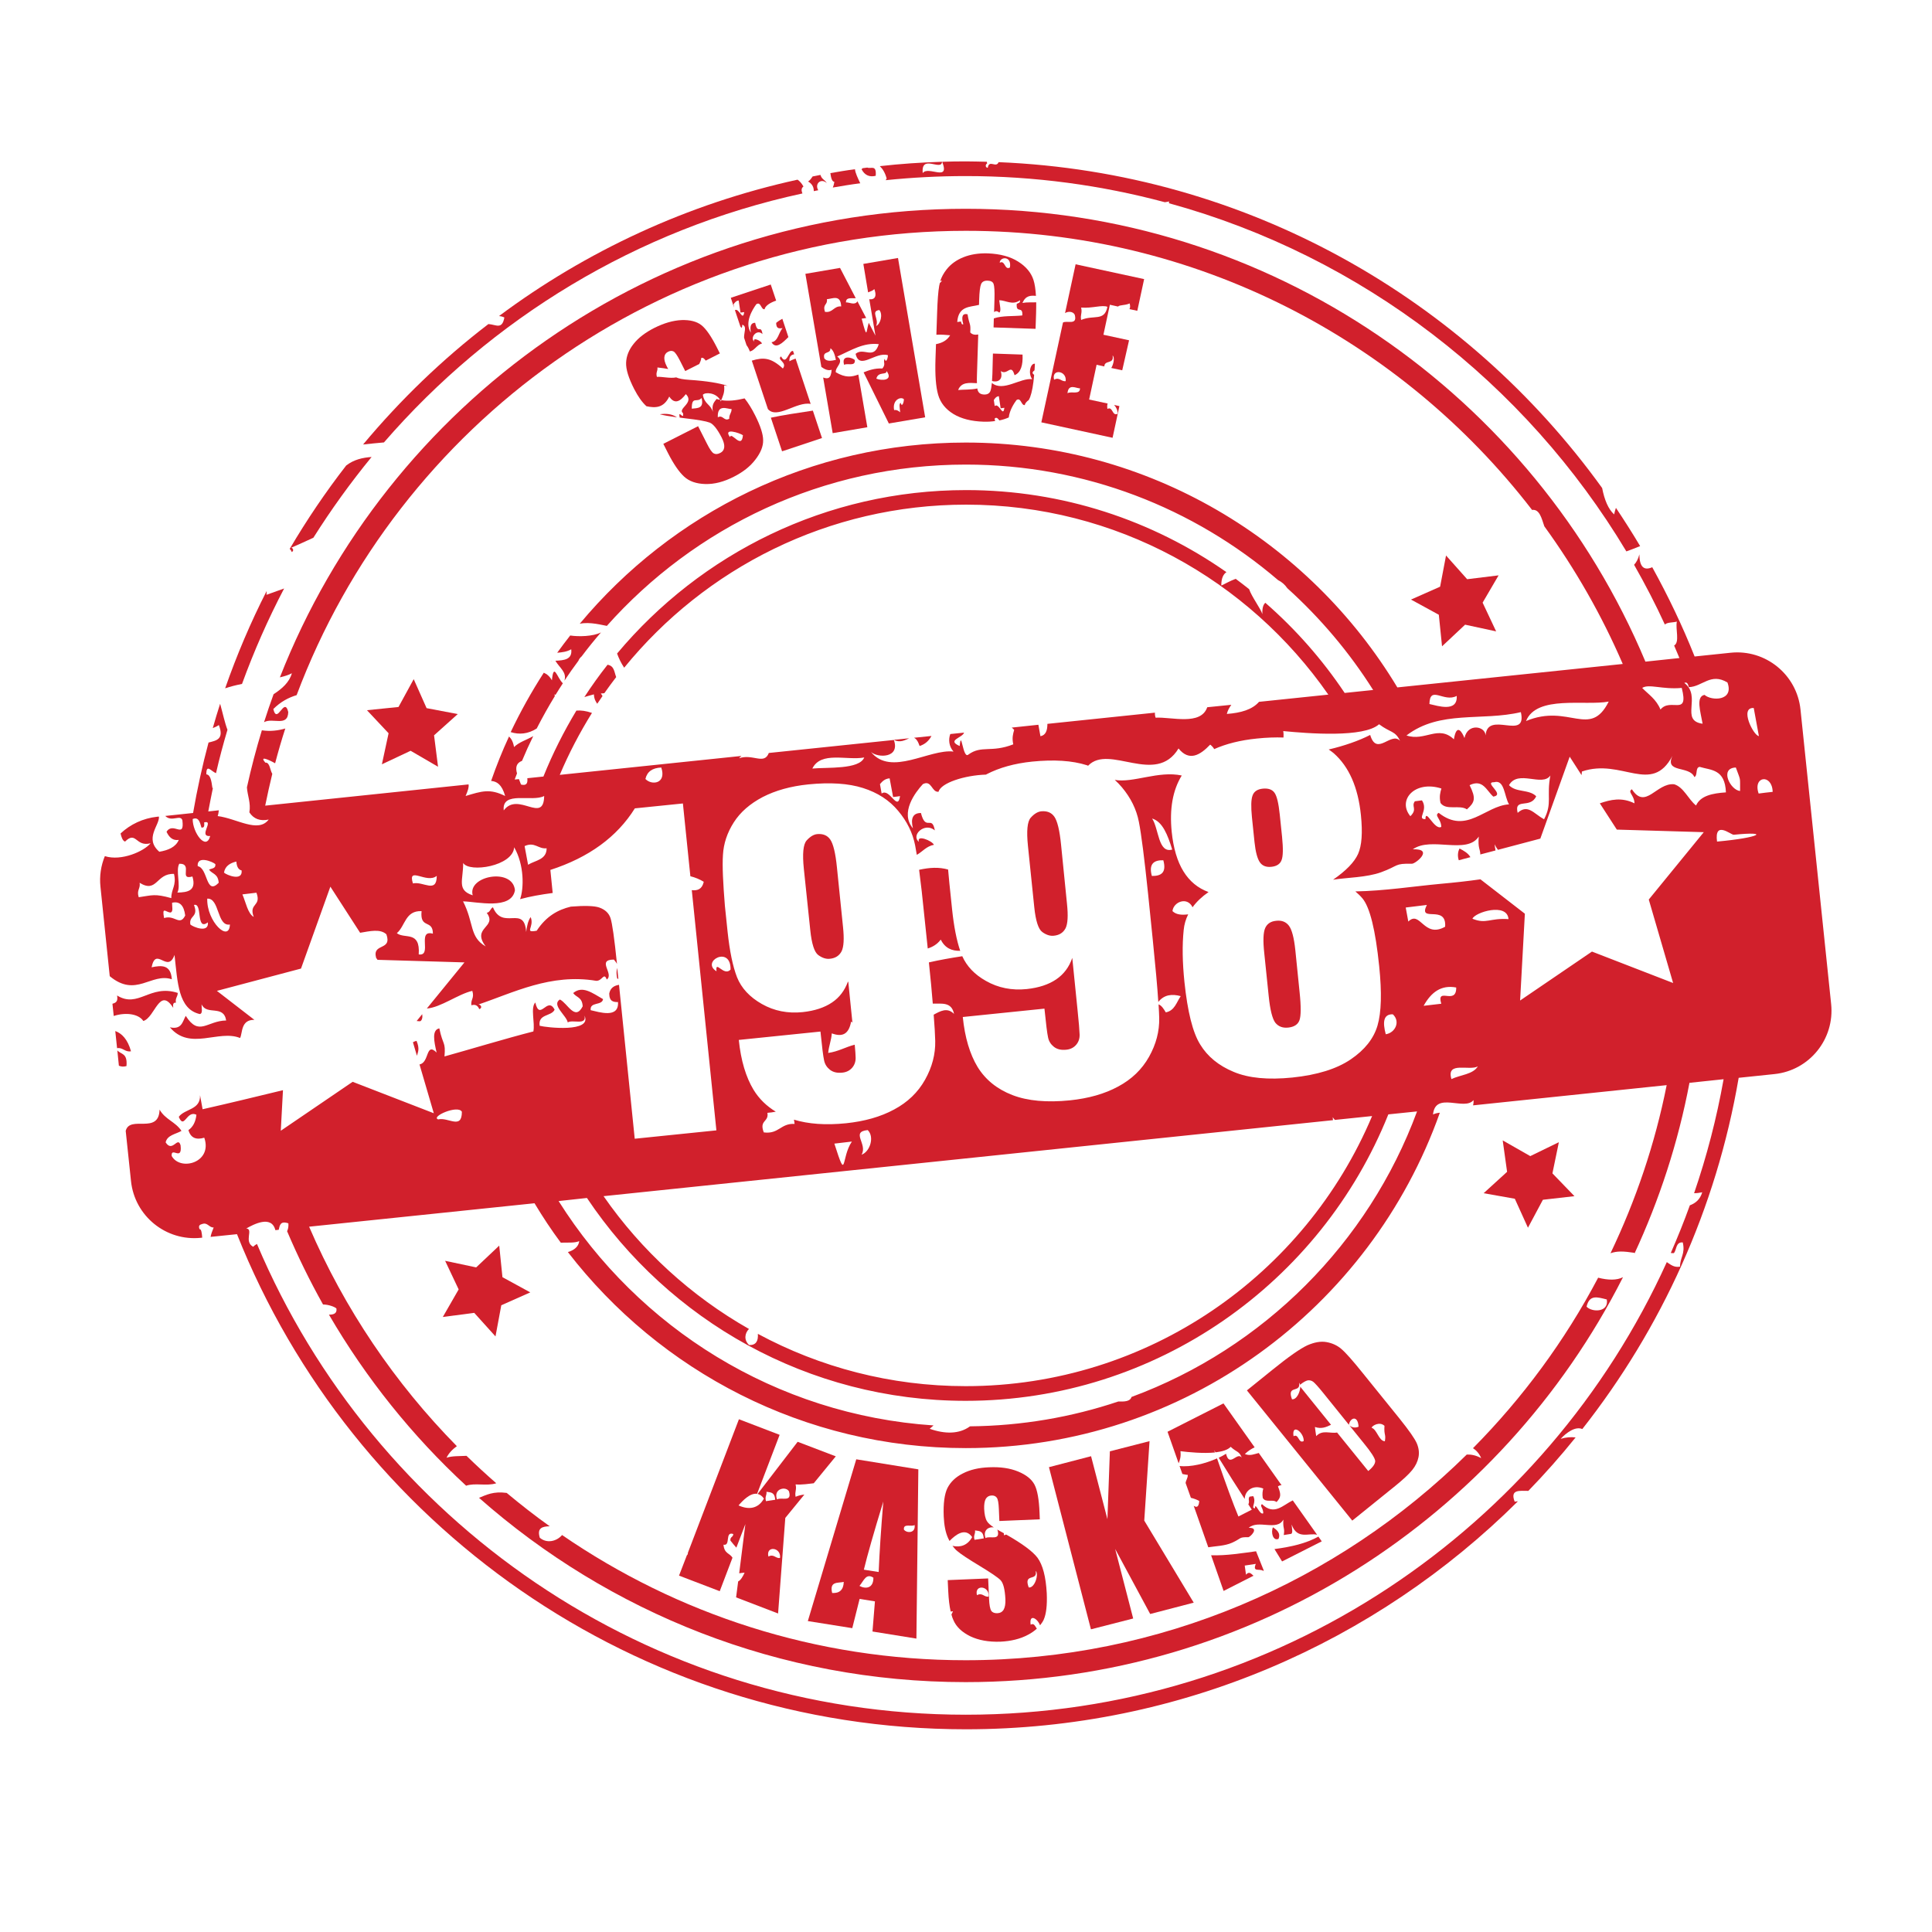 <?xml version="1.0" encoding="utf-8"?>
<!-- Generator: Adobe Illustrator 19.2.0, SVG Export Plug-In . SVG Version: 6.00 Build 0)  -->
<svg version="1.1" id="Слой_1" xmlns="http://www.w3.org/2000/svg" xmlns:xlink="http://www.w3.org/1999/xlink" x="0px" y="0px"
	 viewBox="0 0 1500 1500" style="enable-background:new 0 0 1500 1500;" xml:space="preserve">
<style type="text/css">
	.st0{fill:#D1202C;}
</style>
<g>
	<polygon class="st0" points="1122.7,431.3 1139.1,449.7 1163.5,446.7 1151.1,467.9 1161.6,490.2 1137.5,485 1119.6,501.8 
		1117.1,477.3 1095.5,465.5 1118.1,455.5 	"/>
	<polygon class="st0" points="321.2,527.3 331.2,549.8 355.4,554.4 337,570.9 340.1,595.3 318.8,582.9 296.5,593.4 301.7,569.3 
		284.9,551.4 309.4,548.9 	"/>
	<polygon class="st0" points="387.6,967.1 390.1,991.6 411.7,1003.4 389.2,1013.4 384.7,1037.6 368.2,1019.3 343.8,1022.5 
		356.1,1001.1 345.6,978.9 369.7,984 	"/>
	<polygon class="st0" points="1166.7,885.4 1188.1,897.6 1210.3,886.8 1205.3,911 1222.4,928.7 1197.9,931.5 1186.3,953.2 
		1176.1,930.7 1151.9,926.4 1170.1,909.8 	"/>
	<g>
		<path class="st0" d="M629.1,722.2c1.1,10.7,3.2,17.1,6.2,19.3c3,2.2,6,3.2,8.9,2.9c4.4-0.4,7.4-2.4,9.2-5.8
			c1.7-3.4,2.1-9.7,1.1-19.1l-4.7-46c-1.1-11.2-2.9-18.4-5.2-21.7c-2.3-3.3-5.7-4.6-10.2-4.2c-2.7,0.3-5.4,1.9-8.1,4.9
			c-2.7,3-3.4,10.3-2.2,22L629.1,722.2z"/>
		<path class="st0" d="M987,673c4.2-0.4,6.9-2.2,8-5.2c1.2-3,1.3-9,0.4-18l-1.8-17.4c-0.9-8.6-2.2-14.2-4-16.8
			c-1.8-2.6-4.8-3.7-9.1-3.3c-4.2,0.4-6.9,2.2-8,5.3c-1.2,3.1-1.3,8.8-0.5,16.9l2,19.3c0.8,7.6,2.2,12.8,4.1,15.6
			C980,672.2,983,673.4,987,673z"/>
		<path class="st0" d="M823.8,655.8c-1.1-11.2-2.9-18.4-5.2-21.7c-2.3-3.3-5.7-4.6-10.2-4.2c-2.7,0.3-5.4,1.9-8.1,4.9
			c-2.7,3-3.4,10.3-2.2,22l4.9,47.5c1.1,10.7,3.2,17.1,6.2,19.3c3,2.2,6,3.2,8.9,2.9c4.4-0.4,7.4-2.4,9.2-5.8
			c1.7-3.4,2.1-9.7,1.1-19.1L823.8,655.8z"/>
		<path class="st0" d="M1005.7,737.8c-1-9.7-2.7-16.1-5-19.1c-2.3-3-5.6-4.3-9.9-3.8c-4.2,0.4-7,2.3-8.5,5.6
			c-1.5,3.3-1.8,9.9-0.7,19.8l3.4,32.9c1.1,11,2.9,17.9,5.2,20.9c2.4,2.9,5.7,4.2,10.1,3.7c4.5-0.5,7.4-2.4,8.6-5.7
			c1.2-3.3,1.3-10.6,0.1-21.8L1005.7,737.8z"/>
	</g>
	<path class="st0" d="M892.5,1118.9l-4.1,61.7l38.4,63.7l-33.8,8.8l-27.2-50.5l14,54L847,1265l-32.6-125.9l32.7-8.5l12.7,48.9
		l1.9-52.7L892.5,1118.9z"/>
	<path class="st0" d="M664.8,1133l-37.6,125.6l34.5,5.5l5.7-22.7l11.9,1.9l-1.9,23.4l34.1,5.5l1.5-131.4L664.8,1133z M646.1,1236.8
		c-2.3-9.3,4.5-7.6,9-8.6C654.9,1234.5,651.7,1237.1,646.1,1236.8z M667.3,1231.3c3.4-4.1,5.1-10.1,10.8-6.4
		C678.2,1233.2,672.1,1233.9,667.3,1231.3z M682.2,1220.5l-11.5-1.8c2.7-11.2,7.7-28.8,15.1-52.9
		C684,1187.4,682.8,1205.7,682.2,1220.5z M701.8,1187.6c-0.6-5.2,5.9-1.9,8.3-3.6C711,1190.4,704.1,1190.6,701.8,1187.6z"/>
	<g>
		<path class="st0" d="M1240.8,992c-25.8,48.9-58.6,93.4-97.2,132.4c2.6,1.6,4.8,4,6.4,7.7c-4.2-2.3-7.8-2.9-11.2-2.8
			c-100.2,98.7-237.7,159.7-389.1,159.7c-116.2,0-224.1-35.9-313.3-97.2c-4.2,4.9-11.8,6.8-17.3,2.1c-2.4-7.7,2.1-8.8,7.7-8.9
			c-11.5-8.2-22.6-16.9-33.4-25.9c-10.4-1.4-15.7,1.5-21.5,3.8c100.8,89,233.1,143.1,377.8,143.1c222.7,0,416-128.1,510.4-314.4
			C1255.3,994.1,1248.6,994,1240.8,992z M1231.8,1014.5c2.2-9.5,8.2-7.5,15.7-5.6C1249.3,1018.9,1236.2,1019.1,1231.8,1014.5z"/>
		<path class="st0" d="M87.3,779.3l1,9.5c8.9-2.9,19.1-1.9,23,3.9c9.1-2.8,12.5-27,23.2-10.2c-0.2-2.2-0.4-4.3,2.1-4
			c-0.7-3.6,1.4-4.6,1.4-7.6c-21.7-7-30.5,12.2-47.1,2C91.8,777.7,89.8,778.6,87.3,779.3z"/>
		<path class="st0" d="M91.1,815.5l1.2,11.9c1.6,0.7,3.5,1,5.9,0.3C99.1,817.3,93.9,818.8,91.1,815.5z"/>
		<path class="st0" d="M101.7,816.2c-2.6-9.4-7.2-13.9-12.2-15.7l1.4,13.3C95.3,813,97.1,817.1,101.7,816.2z"/>
		<path class="st0" d="M1141.6,665.5c-1.6-3-5.2-5.1-8.4-6.7c-1.5,2.6-1.6,6.2-0.6,9.1L1141.6,665.5z"/>
		<path class="st0" d="M720.3,736.4c3.8-1.2,7.3-3.2,10.1-6.9c3.3,6.7,8.7,8.9,15.1,8.7c-2.8-8.2-4.9-18.9-6.3-32.2l-2.1-20.2
			c-0.4-3.8-0.7-7.3-1-10.7c-7.2-2-14.2-1.6-22.5,0.2c1.3,9.8,2.7,22.1,4.2,37.3L720.3,736.4z"/>
		<path class="st0" d="M479.2,759.7c0.3,0.2,0.6,0.2,0.9,0.3l-0.9-8.5C478.9,753,478.2,755,479.2,759.7z"/>
		<path class="st0" d="M326.2,792.9c1.5-0.6,2-3.1,1.6-5.5l-4.3,5.3C324.4,792.8,325.3,792.9,326.2,792.9z"/>
		<path class="st0" d="M1421.7,779.6l-23.8-228.7c-2.8-27.2-27.2-47-54.4-44.1l-27.8,2.9c-9.5-23.9-20.6-47-32.9-69.3
			c-6.6,2.9-9.9-0.4-10-10c-0.9,3.7-2.4,6.3-4.1,8.1c8.6,15.1,16.6,30.5,23.9,46.4c1.9-1.9,6.3-1.4,9.3-2.3
			c-1.2,5.7,2.4,16-2.1,18.6c1.4,3.2,2.8,6.5,4.1,9.7l-26.4,2.8C1191,307.4,987,162.1,749.8,162.1c-241.9,0-449.1,151.1-532.5,363.8
			c3.8-0.9,7-1.9,9.3-3.2c-1.9,7-7.6,12-14.2,16.3c-2.6,7.2-5.1,14.4-7.4,21.7c6.6-3.8,18.5,4,18.8-7.9c-3.1-12.6-8.5,10.4-11.6-2.3
			c5.7-5.7,11.8-8.9,18.1-10.8c78.9-210.3,282-360.5,519.6-360.5c178.8,0,338.1,85,439.6,216.7c5.8-0.8,7.4,6.5,9.5,12.7
			c24,33.1,44.5,68.9,60.9,106.9l-175,18.2C1016.4,420,891.8,343.6,749.8,343.6c-120.4,0-228.1,54.8-299.7,140.7
			c7.9-1.8,18.5,1.3,20.9,1.6c0,0.1,0,0.1,0,0.2c68.4-76.9,168.1-125.4,278.9-125.4c92.5,0,177.1,33.8,242.4,89.7
			c2.8,1.4,5.2,3.4,7.2,6.3c25.6,23.1,48.1,49.7,66.6,79l-22.1,2.3c-17.4-26-38.1-49.5-61.6-70c-1.6,1.4-2.5,4.1-2.3,8.8
			c-1.2-4.1-8.2-13.3-10.3-19.4c-3.4-2.7-6.9-5.4-10.4-8c-4.5,1.6-8.8,4.2-11.2,5.2c0-5.7,1.6-8.8,4-10.4
			c-57.3-40.1-127-63.7-202.1-63.7c-108.7,0-206.1,49.4-271,126.9c1.3,3.6,3.1,7.4,5.5,11c62.8-77.2,158.5-126.6,265.5-126.6
			c116.4,0,219.3,58.5,281.2,147.5l-53.8,5.6c-5.3,6.1-14.2,8.6-25,9.4c0.7-2.8,2-5,3.5-7.1l-18.7,1.9c-5,14.5-27.7,7.4-40.1,8.1
			c-0.5-1.6-0.6-2.8-0.5-3.9l-83.5,8.7c0,5-1.2,8.8-5.4,9.6c-0.5-2.9-1.1-6-1.6-8.9l-20.7,2.2c0.7,0.5,1.3,1.1,1.9,1.8
			c-0.9,3.1-1.8,6.2-0.7,11.2c-17.1,6.7-24.6,0.5-34.8,7.9c-4.4,4.1-5.5-20.6-6.8-6.6c-10.5-4.5,2.3-6.4,3.4-10.4l-10.7,1.1
			c-1.5,4-1.2,9.5,2.5,13.6c-18.8-2.2-48.5,19.6-64.1,0.3c5.3,4.8,22.8,4.9,17.8-9.3l-97.1,10.1c-3.6,9.5-12.4,0.4-23.1,4.1
			c0.6-0.7,1.2-1.3,1.9-1.8l-141.1,14.7c7.1-16.8,15.5-32.8,25-48.1c-4.7-1.6-8.5-2.1-12.1-1.8c-9.8,16.3-18.4,33.3-25.6,51.2
			l-12.5,1.3c0.4,3.6-0.4,6.1-4.9,4.9c-0.5-1.4-1.1-2.8-1.6-4.2l-3.3,0.3c0.6-1.6,1.2-3.1,1.8-4.7c-1.2-4.4-0.8-8,3.9-9.8
			c2.7-6.5,5.6-12.9,8.7-19.2c-4.9,2.9-11,4.6-14.9,8.5c-0.7-4-2.1-6.5-3.9-8.2c-5.2,11.2-9.8,22.7-13.9,34.5
			c4.4,0.4,8.3,2.6,10.9,11.7c-11.9-5.9-18.1-3.8-30.7,0c1.9-4.5,2.6-6.6,2.3-9l-157.9,16.5c1.7-8.3,3.5-16.5,5.5-24.7
			c-1.8-2.9-1.9-9.1-5.4-8.7c-4.6-5.3,1.7-2.8,7.6,0.5c2.4-9.1,5-18.1,7.9-27c-5.5,1.6-11.6,2.4-18.2,1.4
			c-4.4,14.5-8.3,29.3-11.6,44.3c0.4,6.3,3.2,12.3,1.9,19.4c3.3,5.1,8.3,7,15,5.6c-8.2,10.8-24.9-0.9-39.6-2.7
			c0.5-1.4,0.7-2.9,0.9-4.5l-8.2,0.9c1.1-6.1,2.4-12.2,3.6-18.3c-0.1,0-0.2,0.1-0.4,0.1c-0.7-5.2-1.4-10.3-4.7-10.6
			c-0.1-8.5,3.7-2.4,7.5-0.9c2.6-11.4,5.6-22.6,8.9-33.7c-2-5.1-3.6-12.7-5.7-20.2c-2,6.2-3.9,12.5-5.7,18.9
			c1.7-0.7,3.4-1.4,4.7-2.4c4.4,11.3-2.2,12.1-8,13.6c-4.8,17.9-8.8,36.2-12,54.7l-21.6,2.3c5.1,5.1,11.8-1.5,13.3,3.4
			c1.8,14.9-7.2,0.7-12.3,8.9c2,4.3,4.8,7,9.5,6.3c-2.4,5.6-8.1,8-15.1,9.2c-11.9-10.3,0.3-20.6-0.3-27.3l-1.3,0.1
			c-11.1,1.2-20.9,5.9-28.5,13c0.7,3,1.6,5.7,3.5,6.3c8.8-8.7,8.1,4.4,19.8,1.3c-5,6.2-22.6,14.1-35.5,10c-3,7.3-4.3,15.4-3.4,23.8
			l7.2,69.4c20.4,17,32.2-2.9,48.2,2.4c-0.8-11.5-8-10.9-15.7-9.3c3.4-16.8,12.4,5.3,17.8-9.6c2.4,21.4,2.9,42.1,19.6,45.9
			c2.6-0.4,1.3-4.7,1.4-7.6c3.9,9,17.1,0,19.1,12.6c-14.9,0.2-21,12.7-31.4-3.6c-2.5,4.5-3.1,10.9-12.3,8.9
			c15.6,18.5,37.8,1.5,54.5,8.3c2-3.7,0.4-14.3,11.1-14.1l-29.1-22.5l65.3-17.3l22.8-63.6l23.1,35.8c7.7-1.3,15.7-3.2,20.4,1.2
			c4.6,13.1-11.1,6.4-8,18.2l1.1,1.6l67.5,2l-29.2,35.8c10.8-0.8,24.3-11.2,35.3-13.7c1.8,5.8-1.4,6.6-0.7,11.2c3.1-1,5,0.3,6.1,3
			c3-1.1,0.9-3.8-0.7-3.6c27.1-9.1,56.1-24.3,91.5-18.4c4.8,0.2,5.9-7,8.2-1c6-4.4-8.3-15.4,5.5-15.5c1.3,1.5,2,2.5,2.4,3.3l0-0.2
			c-2-19.7-3.7-31.4-5-35.3c-1.3-3.9-4.2-6.6-8.7-8.2c-3.7-1.3-11.1-1.6-22.1-0.7c-10,2.4-19.1,7.4-26.5,18.7
			c-10.3,1.9-1.5-2.8-4.7-10.6c-2.1,3-2.9,7.1-3.5,11.6c-1.4-21.5-18.1-0.8-25.8-19.2c-2.1,1-2.1,3.9-4.8,4.3
			c8.5,11.5-12.2,11.1-0.8,26.1c-12.8-7.4-8.9-18-17.6-35c10.6,0.2,37.6,7,40.3-8.6c-1.6-17.8-37-11.3-32.8,3.9
			c-12.6-4.1-7.3-11.8-7.4-25.1c4.7,7.8,38.7,2.5,39.6-12.2c7.9,13.8,7.6,31.8,4.6,40.3c7.6-2.1,16.2-3.6,25.3-4.8l-1.8-17.9
			c30-9.7,51.8-25.7,65.6-47.8l37.3-3.8l5.8,56.5c3.7,0.9,7.3,2.4,10.4,4.3c-1.3,5.8-4.8,7-9.3,6.5l19.1,186.5l-63.4,6.5
			l-12.2-119.5c-3.6,0.6-6.7,2.2-7.6,6.8c0.1,6.3,3.4,6.6,6.8,6.6c0.9,13-14.8,7.7-21.2,6.3c-0.8-6.8,8.9-3.3,9.6-8.6
			c-8.3-4.7-15.9-10.8-23.2-4.7c2.4,3.5,7,3,7.4,10.3c-6,11.7-11.7-2.4-17.7-5.3c-6.8,4.2,5.1,12.4,6.1,17.8
			c3.6-2.5,14.9,2.6,13-5.3c6.2,13.3-29.4,9.3-34.8,7.9c-1.4-9.4,9.1-7.1,11.6-12.5c-5.6-10.9-11.5,9.5-15-5.6
			c-3.9,4.2-0.1,15.8-1.5,22.5c-20.5,5.2-52.3,14.8-69,19.4c1-11.8-1.2-8.2-4-21.8c-5.9,1.2-4.2,9.9-2.1,18.8
			c-8.6-8.5-5.5,7.9-13.3,9.2l11.1,37.9l-63-24.4l-55.8,38l1.7-31.5c-20.2,4.9-41.2,10-62.4,14.8c-0.7-3.6-1.3-7.3-2-10.9
			c0.5,11.5-11.8,10.4-16.5,16.8c4.3,10.4,6-5.5,13.7-1.6c-0.6,5.4-2.6,9.4-6.2,11.9c1.8,6.3,6.2,7.7,12.3,5.9
			c6.7,19.3-18.6,26.3-25.3,14.2c-0.6-7.7,8.4,4.5,6.9-8.3c-2.2-7.5-6.3,6.1-11.6-2.3c1.3-5.7,7.8-6.3,12.3-8.9
			c-4.8-7.2-12.5-8.7-17-16.5c-0.6,19.7-23.1,4-26.3,16.5l4.1,38.9c2.8,27.2,27.2,47,54.4,44.1l0.9-0.1c-0.3-3.8-0.7-6.8-2.1-6.6
			c-1.1-3,0.4-3.5,2.1-4c4.2-1.5,5.3,2.9,8.9,2.7c-1.2,2.9-2,5.1-2.4,7.3l20.5-2.1c89.5,225,309.4,384.4,565.9,384.4
			c167.1,0,318.5-67.7,428.6-177c-0.9,0.1-1.7,0.1-2.5,0.3c-3.9-10,4.3-8.3,10.6-8.4c12.9-13.3,25.1-27.1,36.7-41.5
			c-3.5-0.4-7.3-0.2-11.6,1.1c4.2-4.6,11.4-10,16.8-7.6c61.3-77.9,104-171,121.4-272.7l27.8-2.9
			C1404.8,831.1,1424.5,806.8,1421.7,779.6z M162.3,675.2c2.5,3.5,7,3,7.5,10.2c-10.1,10.3-8.2-11.5-16.3-12.9
			c-0.8-8.6,11.6-3.5,13.7-1.6C167.7,674.5,164.3,674.1,162.3,675.2z M156.4,642.5c2.4,0.4,2.3-1.7,2.1-4c8.3-2.1-5,11.3,4.7,10.6
			c-3.1,11.8-13.7-2.6-13.6-13.2C154,634,155.2,638.1,156.4,642.5z M107.7,696.6c-1.8-5.7,1.5-6.5,0.7-11.2
			c13.7,8.4,12.7-7.5,26.7-6.9c2.1,9-2.2,11.8-2.1,18.8C120,693.7,118.3,695.1,107.7,696.6z M127.4,712.8c-1.8-9.3,1.2-4.7,4.8-4.3
			c2.6-0.4,1.3-4.7,1.4-7.6c5.8-1.4,9.2,1.9,10.2,9.9C139.5,719.4,135.6,710,127.4,712.8z M137.7,693c2.9-5.1-1.5-17.3,1.5-22.4
			c11-0.2-0.8,13,10.2,9.9C152.7,691.7,145.7,692.8,137.7,693z M147.8,717.8c-1.3-7.2,6.6-5.5,2.8-15.2c7-2,1.2,20.7,10.8,13.5
			C162.3,724.8,149.9,719.7,147.8,717.8z M160.9,697.7c9.7-0.6,7.4,21.8,17.6,20.1C178,732.1,160.4,715.6,160.9,697.7z M173.9,677.5
			c0.9-5.1,4.6-7.4,9.6-8.6c0.3,4.3,1.8,6.4,4.1,6.9C188.5,684.5,176,679.4,173.9,677.5z M197,711.9c-4.6-2.6-6.1-11.2-8.8-17.5
			c3.6-0.4,7.3-0.9,10.9-1.3C203.2,704,192.9,701,197,711.9z M325.1,741c1.3-18.8-11-11.7-17-16.5c6.6-5.5,6.4-17.6,19.2-17.1
			c-1.4,14.2,8.8,6.1,8.8,17.5C323.4,721.5,335.9,742.6,325.1,741z M320.6,685.9c-4.4-14,10.7,0.6,18.5-5.9
			C339.1,694.1,328.5,684,320.6,685.9z M391.1,629.2c-1.7-15.6,22.2-6.2,31.4-11.2C422.1,640.1,402.2,614.2,391.1,629.2z M410,671.4
			c-0.9-4.8-1.8-9.7-2.7-14.5c7.9-3.6,10.6,2.5,17.1,1.7C424.4,667.6,415.6,667.9,410,671.4z M501.1,604.8c1.3-5.7,5.4-8.6,12.3-8.9
			C517.6,608.3,506.2,610.1,501.1,604.8z M1347.7,595.9c4,11,3.2,6.8,3.3,18.2C1343.5,613.6,1334.7,596.3,1347.7,595.9z
			 M1311.2,533.5c10.5-0.3,17-11.5,30-3.6c5.3,14.5-12.5,14.4-17.8,9.6c-6.9,1.3-3.2,12.8-1.5,22.4c-17.9-2.4-0.4-21.2-14.2-31.7
			C1310,529.2,1310.6,531.3,1311.2,533.5z M1305.7,534.1c5.8,22.7-8.8,7.2-16.5,16.8c-3.4-8.2-9.3-11.7-14.2-16.8
			C1280.2,530.7,1290.7,535.5,1305.7,534.1z M1249,544.7c-14.5,29-30.9,1.2-64.2,15.1C1193.1,539.4,1230.7,548.2,1249,544.7z
			 M1203.7,602.1c-3.1,16.1,1.7,21.4-4.9,34c-8.1-4.5-12.6-12.1-20.5-5c-2.9-12.1,9.9-2.8,14.4-12.9c-5.6-5.6-15.7-2.7-21.1-8.6
			C1178.6,597.2,1197.4,611.2,1203.7,602.1z M1131,540.3c0.8,13-14.8,7.7-21.2,6.3C1110.1,531.6,1121,545.7,1131,540.3z
			 M1180.8,552.9c5.1,22.9-25.9-1.8-27.4,18.1c-0.2-7.2-13.8-9.9-16.4,2c-1.6-4.1-6-12.3-8.2,1c-12.1-11.5-22.5,1.9-36.8-3
			C1118,551.1,1150.4,560.1,1180.8,552.9z M1119.1,612.2c-0.9,3.1-1.8,6.2-0.7,11.2c4.4,6.2,14.8,1.1,20.5,5
			c6.2-5.5,7.2-8.5,2.1-18.8c10.3-5,13.1,4.2,18.4,8.9c9.6-1.6-8-11.3,0.7-11.2c8.1-2.3,7.8,11.1,11.5,17.2
			c-18.6,1.1-32.9,23.7-54.6,6.6c-3.8,2.1,1.9,4.5,2,10.9c-5.3,2.9-12.2-14.9-12.3-6c-7.2,0,2.6-6.7-2.7-14.6
			c-1.8,0.2-3.6,0.4-5.5,0.7c-3.1,4.1,2.3,5.9-3.5,11.6C1084.6,621.1,1098.6,605.6,1119.1,612.2z M690.7,604.3
			c0.9,4.9,1.8,9.7,2.7,14.5c1.8-0.2,3.6-0.4,5.4-0.7c-1.9,12.5-8.1-6.7-14.3-2c-0.4-2.4-0.9-4.8-1.3-7.3
			C685,606.7,686.9,604.6,690.7,604.3z M671,588.1c-3.8,9.5-28.8,7.5-40.3,8.6C637.4,583,657.5,590.6,671,588.1z M561.3,663.7
			c0.5-8.8,3.3-17.2,8.4-25.2c5.1-8,12.6-14.5,22.5-19.7c9.9-5.1,21.7-8.4,35.4-9.8c16.9-1.7,31.1-0.8,42.4,2.8
			c11.4,3.6,20.5,9.5,27.3,17.7c6.9,8.2,11.3,17.1,13.2,26.8c0.4,2,0.8,4.6,1.3,7.4c4.5-2.5,7.4-6.7,13.3-7.8
			c-1.4-3.2-13.9-8.2-11.6-2.3c-6.6-5,4.4-15.6,12.3-8.9c-2.3-12.4-7,1.3-10.8-13.5c-6.1,0-8.2,4-6.2,11.9
			c-10.3-12.1,1.9-28,7.7-34.3c6.9-3.6,6.8,6.6,12.2,5.9c1.7-6.8,20.1-12.8,36.9-13.3c0.2-0.1,0.3-0.2,0.4-0.3
			c9.9-5.1,21.7-8.4,35.4-9.8c16.9-1.7,31.1-0.8,42.4,2.8c0.4,0.1,0.7,0.3,1,0.4c16.4-17.2,52.5,15.9,70.2-13.4
			c8.3,10.3,16.8,5.2,24.6-3c1.5,1.2,2.5,2.4,3.1,3.5c9.2-4.1,20.2-6.9,33.1-8.2c7.5-0.8,14.4-1,20.7-0.8c0.1-1.5,0.1-3.1-0.2-5
			c19.6,1.9,62.6,5.3,74.4-5.3c8.9,6.7,12.5,4.9,16.3,12.9c-6.9-7.6-18.1,12.5-23.2-4.6c-8.7,4.5-20.3,8.5-32.2,11.3
			c1.3,0.9,2.7,1.9,3.9,2.9c11.9,10.5,18.9,26.5,21.1,48c1.4,13.7,0.7,23.7-2.2,30.2c-2.9,6.4-9.3,13-19.4,20
			c10.8-1.7,26-1.7,37.3-5.8c14-5.1,10-6.9,23.9-6.6c2.8,0.1,17.5-11.8,0.7-11.2c14.3-10.2,41.8,4.4,51.2-9.9
			c-0.8,9.2,1.2,9.8,1.2,13.9l11.8-3.1c-0.2-1.6-0.6-3.3-0.7-4.8c0.8,1.7,1.7,3.1,2.6,4.3l32.9-8.7l22.8-63.6l9.2,14.3
			c0.1-0.9,0.2-1.8,0.3-2.8c30.9-10.6,54.1,18.6,70.3-12.2c-6.4,13.7,13.2,7.4,17,16.5c2.8-1.3,0.5-7.4,4.1-7.9
			c8.9,2.7,19.7,1.6,20.4,19.8c-10.5,0.7-19.8,2.6-23.2,10.2c-6-4.8-9.6-14.3-17-16.5c-13.8-1.3-22.2,20.2-32.8,3.9
			c-3.7,2.1,1.9,4.5,2,10.9c-10-4.9-18.4-2.9-26.9,0l13.2,20.4l67.5,2l-42.7,52.3l18.9,64.8l-63-24.4l-55.8,38l3.7-67.4l-34.5-26.7
			c-9.7,1.4-19.9,2.5-30.9,3.5c-20.6,1.9-43.7,5.5-66.2,5.9c2,1.7,3.8,3.4,5.5,5.4c5.8,7,10.1,24.5,13,52.7
			c2.1,20.5,1.7,35.8-1.3,46s-9.9,18.9-20.8,26.3c-10.9,7.4-26,12.1-45.3,14.1c-18.8,1.9-34,0.5-45.6-4.4
			c-11.6-4.8-20.3-11.9-26-21.3c-5.8-9.3-9.8-25.5-12.2-48.4c-1.6-15.4-1.8-28.8-0.6-40.4c0.4-4.3,1.6-8.4,3.5-12.2
			c-4.8,0.6-9.2,0.4-12.2-2.5c0.7-7.1,11.4-11.6,15.6-3c3.1-4.3,7.2-8.2,12.4-11.8c-8.2-3-14.7-8.3-19.5-16.1
			c-4.8-7.8-7.8-18-9.1-30.7c-1.8-17.8,0.8-32.3,7.8-43.7c-18.1-3.9-37.7,6-52,3.4c2,1.8,3.8,3.7,5.5,5.7
			c6.9,8.2,11.3,17.1,13.2,26.8c1.9,9.6,4.3,28.4,7.2,56.3l3.6,35.3c2.1,20.9,3.6,36.9,4.3,48.3c4.6-5.8,10.8-6.3,17.4-4.5
			c-3.3,4.8-4.7,11.3-11.6,12.6c-1.6-2.7-3.2-5.3-5.6-6.2c0.3,4.2,0.4,7.8,0.5,10.6c0.2,10.3-2.4,20.3-7.9,30.1
			c-5.5,9.8-13.5,17.5-24,23.1c-10.5,5.7-23,9.2-37.4,10.7c-17.9,1.8-32.8,0.5-44.7-4.1c-11.9-4.6-20.9-11.9-27-21.8
			c-6-9.9-9.9-22.9-11.5-38.8l63.4-6.5c1.2,11.8,2.1,19.2,2.8,22.3c0.6,3.1,2.2,5.5,4.6,7.4c2.5,1.9,5.6,2.6,9.5,2.2
			c3.2-0.3,5.8-1.6,7.7-3.8c1.9-2.2,2.8-4.9,2.7-8c-0.1-3.2-0.6-9.5-1.6-19l-4.1-40.5c-2.4,7.1-6.6,12.7-12.5,16.7
			c-5.9,4-13.5,6.5-22.8,7.5c-11.6,1.2-22.2-0.9-31.7-6.3c-8.9-5-14.9-11.4-18.4-19.2c-9.1,1.4-17.6,2.9-25.9,4.8l0,0.2
			c1.3,12.3,2.3,22.8,3,31.8c6.8,0.2,14.6-1.6,16.5,8c-5.3-5.4-10.8-2.1-15.8,0.6c0.7,8.8,1.1,15.7,1.2,20.4
			c0.2,10.3-2.4,20.3-7.9,30.1c-5.5,9.8-13.5,17.5-24,23.1c-10.5,5.7-23,9.2-37.4,10.7c-15.8,1.6-29.2,0.6-40.4-2.8
			c0.2,1,0.4,2,0.5,3.3c-10.9-0.6-12.1,8.1-23.9,6.6c-3.8-9.7,4.1-7.9,2.8-15.2c2.1-0.1,4.3-0.5,6.5-0.9
			c-7.1-4.3-12.9-9.9-17.2-16.9c-6-9.9-9.9-22.9-11.5-38.8l63.4-6.5c1.2,11.8,2.1,19.2,2.8,22.3c0.6,3.1,2.2,5.5,4.6,7.4
			c2.5,1.9,5.6,2.6,9.5,2.2c3.2-0.3,5.8-1.6,7.7-3.8c1.9-2.2,2.8-4.9,2.7-8c0-2-0.3-5.4-0.7-9.9c-7.2,1.8-12.7,5.3-20.6,6.4
			c0.5-5.5,2.4-9.7,2.8-15.2c8.1,3,13.2,0.8,15-9.2c0.3,0.3,0.7,0.5,1,0.8l-3.2-31.6c-0.1,0-0.2-0.1-0.3-0.1
			c-2.5,6.8-6.5,12.2-12.3,16.1c-5.9,4-13.5,6.5-22.8,7.5c-11.6,1.2-22.2-0.9-31.7-6.3c-9.5-5.4-15.9-12.3-19.3-20.8
			c-3.3-8.5-5.7-20.3-7.3-35.2l-2.1-20.2C561.4,685.8,560.7,672.5,561.3,663.7z M1119,779.3c-4.6,0.5-9.1,1.1-13.7,1.6
			c5.9-10.6,13.7-16.4,25.3-14.2C1130.8,781,1114.9,765.6,1119,779.3z M1122,719.5c-16.6,9.4-19.3-13.2-28.6-4
			c-0.7-3.6-1.3-7.3-2-10.9c5.5-0.7,10.9-1.3,16.4-2C1100.6,717,1123.3,701.7,1122,719.5z M1147.4,827.9c-3.7,6.3-13.7,6.6-20.5,9.9
			C1122.6,823.6,1141.1,831.7,1147.4,827.9z M1143.2,713.3c1.9-5,27-12.8,28,0.3C1156.6,712.6,1154,717.7,1143.2,713.3z M1075.9,803
			c-2.5-9.4-1.9-15.7,5.5-15.5C1087.5,793.2,1083.2,801.9,1075.9,803z M894.5,635.5c8.1,2.4,12.1,12.7,15.6,24.1
			C899.1,662.7,899.8,643.5,894.5,635.5z M894.3,680.1c-2.6-9.4,1.6-12.4,8.9-12.2C905.8,677.4,901.7,680.2,894.3,680.1z
			 M673.7,877.4c5.4,5.2,1.8,16.8-4.8,19.1C673.9,888.3,660.1,878.7,673.7,877.4z M661.4,886.3c-8.6,12.6-3.7,32.6-13.6,1.6
			C652.3,887.4,656.9,886.8,661.4,886.3z M567.2,752.8c-5.3,5.7-12-8.1-10.9,1.3C543.8,746.5,567.6,733.6,567.2,752.8z
			 M1034.9,869.7c0-0.7-0.1-1.5-0.2-2.3c0.6,0.8,1.1,1.5,1.7,2.1l28.9-3c-51.9,123.1-173.8,209.7-315.5,209.7
			c-58.4,0-113.3-14.7-161.4-40.6c0.4,5.5-1.4,8.9-6.8,8.7c-4.2-3.9-3.4-9.2-0.1-12.5c-44.9-25.5-83.5-60.8-112.9-103.1
			L1034.9,869.7z M455.7,930.1c63.5,94.9,171.6,157.5,294,157.5c148.6,0,276-92.2,328.2-222.4l22.3-2.3
			c-37.8,102.4-119.3,183.9-221.7,221.7c-1,3.5-5.5,3.7-10.2,3.5c-36.3,12.2-75,18.9-115.2,19.3c-8.3,6.1-19.4,6.1-31.3,1.9
			c0.9-0.8,1.9-1.7,3-2.6c-122.6-8.2-229.1-75.8-291.1-174.2L455.7,930.1z M358.6,863.2c0,14.1-10.5,4-18.4,5.9
			C334.1,867,355.7,857.5,358.6,863.2z M1321.6,925.7c-1.6,5.5-5.2,8.5-9.6,10.1c-4.5,12.5-9.5,24.9-14.8,37
			c0.7,0.1,1.5,0.2,2.4,0.1c2.3-2.7,1.3-8.7,6.9-8.3c2.1,9-2.2,11.8-2.1,18.8c-4.5,0.9-7.3-1.5-10.3-3.5
			c-93.9,207-302.5,351.4-544.2,351.4c-247.2,0-459.7-151-550.4-365.5c-1.1,0.6-2.1,1.3-2.9,2.2c-7.6-4,0.5-13.9-5.4-14.2
			c5.3-3,19.6-10.8,22.6,1.3l2.6-0.3c0.8-3.3,1.1-7.2,7.5-5c0.2,2.5-0.2,4.5-1,6.1c8.3,19.5,17.6,38.5,27.9,56.9
			c4.2,0,9.1,1.8,10.4,3.1c0.6,4-2.3,4.8-5.8,4.8c28.8,49.4,64.7,94.2,106.5,132.8c7-2.4,16,0.5,23.4-1.9
			c-7.9-6.9-15.6-14-23.1-21.3c-5.4,0.3-11.4,0-15.5,1.5c1.5-3.3,4.5-6.5,8-9c-48.1-48.9-87.2-106.5-114.7-170.4l175-18.2
			c6.3,10.5,13.1,20.8,20.4,30.6c5-0.2,10.8,0.4,14.3-1.2c-0.4,4.3-4.2,7.2-8.8,8.5c71.4,92.5,183.4,152.2,309,152.2
			c169.7,0,314.3-108.9,368-260.4c-2,0.2-3.8,0.6-5.3,1.4c1.7-18.3,24.6-2.5,31.4-11.2c0.2,1.6,0,2.9-0.3,4.1l150.3-15.7
			c-9.1,45.8-24,89.5-43.6,130.5c5.2-1.8,10-1.6,18.6-0.3c0,0.3,0,0.5-0.1,0.8c19.4-41.8,34-86.3,42.8-132.8l26.5-2.8
			c-5.4,30.4-13.1,59.9-22.9,88.5C1317.4,926.4,1319.6,926.1,1321.6,925.7z M1333.1,653.4c-2.2-16.8,10.8-5.1,13-5.3
			C1375,645.2,1366.4,650.4,1333.1,653.4z M1361.6,549.7c1.3,7.3,2.7,14.5,4,21.8C1361.4,571.2,1350.3,549,1361.6,549.7z
			 M1365.4,616.1c-4.7-13.7,10.5-15.5,10.9-1.3C1372.6,615.2,1369,615.6,1365.4,616.1z"/>
		<path class="st0" d="M461.1,539.1c0.2,3.7,1.4,5.6,2.6,7.3c1.3-2,2.7-4,4.1-6c-0.4-0.7-0.8-1.3-1.3-2c0.9,0,1.9-0.1,2.7-0.2
			c3-4.2,6-8.4,9.2-12.5c-1.6-4.3-1.5-8.7-6.7-9.6c-6.4,8.1-12.4,16.5-18,25.1C455.9,540.6,458.2,539.8,461.1,539.1z"/>
		<path class="st0" d="M320.6,809.2l3.1,10.5c0.8-3,2.3-5.3-0.3-11.6C322.3,808.4,321.4,808.7,320.6,809.2z"/>
		<path class="st0" d="M443.5,504.1c1,8-5.5,8.6-12.3,8.9c3.2,5.5,9.1,8.9,7,15.5c3.5-5.3,7.1-10.4,10.9-15.5
			c0.4-1.2,1.3-2.4,2.5-3.4c4.8-6.4,9.8-12.6,15-18.6c-6.2,3.2-17.5,3.4-23.9,2.4c-3.5,4.4-6.8,8.9-10.1,13.4
			C436.1,506.5,440.1,506.1,443.5,504.1z"/>
		<path class="st0" d="M428.5,513.3c-0.1-0.1-0.2-0.2-0.2-0.3c0,0.1-0.1,0.1-0.1,0.2C428.2,513.3,428.3,513.3,428.5,513.3z"/>
		<path class="st0" d="M705.9,573.2l-11.9,1.2C698.9,577,702.7,574.5,705.9,573.2z"/>
		<path class="st0" d="M430.4,539.1c0.3,0.2,0.6,0.2,0.9,0.4c1.9-3,3.7-6,5.7-9c-4.5-4.2-7.1-16.7-8.5-2.3c-1.7-3.1-3.9-4.9-6.3-5.9
			c-9.5,14.7-18.1,30.1-25.7,46.1c6.6,2.1,13.5,1.5,20.2-2.8c4.4-8.6,9.1-17,14.1-25.2C430.6,539.9,430.5,539.5,430.4,539.1z"/>
		<path class="st0" d="M714,579.2c4.3-1.4,7.2-4.1,9.2-7.8l-13.6,1.4C711.1,573.4,712.6,575.1,714,579.2z"/>
	</g>
	<path class="st0" d="M624.5,1160.4c-2.2,0.2-4.5,0.7-6.8,1.7c-0.8-4.2,1-5.2,0-9.6c5.3,0.4,10.1-0.5,14.1-0.9l17.1-20.9l-29.6-11.3
		l-31.1,40.5c1.7,0.4,3.4,1.4,4.9,3.6c-4.4,7.9-11.8,8.9-19.7,5.3c3.2-3.7,9-9.8,14.4-9l17.5-45.8l-31.6-12.1l-39.6,103.6
		c0,0.9-0.2,1.6-0.8,2l-6.1,15.8l31.6,12.1l9.9-26c-2.2-3.7-6.3-2.9-7-10.1c5.9,1.2,0.8-10.6,7.6-8.3c0,2.6-2.6,2-2.2,5.1
		c1.5,1.9,3,3.7,4.6,5.5l7-18.3l-4.8,38.2c1.3-0.3,2.8-0.3,4.2-0.5c-1.1,2.5-3,6-5,6.8l-1.6,12.4l32.6,12.5l5.6-74.2L624.5,1160.4z
		 M595.1,1158.2c2.9,0.6,6.3-0.1,6.8,6.2c-2.4,0.4-4.8,0.7-7.2,1.1C593.7,1161.7,595.4,1161.2,595.1,1158.2z M605.6,1209.6
		c-3.4,0.6-4.8-3.4-9-1.1C594.4,1199.8,606.7,1201.2,605.6,1209.6z M603.3,1164.2c-3.2-8.5,7.1-10.6,9.3-6.2
		C615.1,1166.8,606.3,1162,603.3,1164.2z"/>
	<path class="st0" d="M805.5,1209.4c-3.7-4.9-11.8-10.9-24.3-18c-0.6,0.2-1.1,0.4-1.7,0.6c-0.1-0.6-0.1-1.1-0.1-1.6
		c-1.1-0.6-2.1-1.2-3.3-1.8c-0.8-0.4-1.4-0.8-2.1-1.2c0.2,0.2,0.4,0.3,0.5,0.6c2.5,8.8-6.3,4-9.3,6.2c-2.3-6.3,2.7-9.1,6.4-8.3
		c-2.7-1.8-4.5-3.4-5.3-4.8c-1.3-2.1-2-5.4-2.2-9.7c-0.1-3.4,0.3-5.9,1.2-7.6c1-1.7,2.5-2.6,4.5-2.7c1.9-0.1,3.2,0.5,4.1,1.7
		c0.9,1.2,1.4,4,1.6,8.5l0.4,9.6l31.4-1.3l-0.2-5.1c-0.4-10.3-1.7-17.6-3.9-21.8c-2.2-4.2-6.4-7.6-12.7-10.2
		c-6.3-2.6-13.8-3.7-22.6-3.3c-8,0.3-14.8,1.9-20.4,4.8c-5.6,2.8-9.5,6.6-11.9,11.3c-2.3,4.7-3.3,12-2.9,22
		c0.3,6.9,1.4,12.5,3.4,16.9c0.4,0.8,0.7,1.5,1.1,2.2c4.8-4.9,12.2-10.7,17.6-3c-3.6,6.4-9.1,8.2-15.3,6.8c1.2,1.6,2.4,3,3.8,4.1
		c2.8,2.4,8.6,6.2,17.2,11.4c8.6,5.2,14.1,8.9,16.3,11.1c2.2,2.3,3.4,7.2,3.8,14.9c0.1,3.5-0.3,6.1-1.3,7.9c-1,1.8-2.7,2.8-4.9,2.9
		c-2.2,0.1-3.8-0.5-4.8-1.9c-0.9-1.4-1.5-4.5-1.7-9.3l-0.7-15.8l-31.4,1.3l0.4,8.5c0.3,6.3,0.9,11.5,1.9,15.9
		c0.6-0.1,1.2-0.1,1.8-0.2c-0.3,0.8-0.8,1.6-1.2,2.5c0.4,1.6,0.9,3,1.5,4.3c2.2,5.2,6.6,9.4,13.1,12.6c6.5,3.1,14.3,4.5,23.4,4.2
		c8.2-0.4,15.4-2.1,21.5-5.4c2.7-1.4,4.9-3,6.8-4.7c-1.3-1.7-2.1-4.7-4.8-3.1c-1.3-8.8,5.3-4.9,7.3,0.5c1.1-1.4,2.1-2.8,2.8-4.3
		c2-4.5,2.8-11.3,2.4-20.6C812,1224.1,809.6,1215,805.5,1209.4z M756.6,1195.5c-1-3.7,0.8-4.3,0.4-7.3c2.9,0.6,6.3-0.1,6.8,6.2
		C761.4,1194.8,759,1195.1,756.6,1195.5z M767.5,1239.6c-3.4,0.6-4.8-3.4-9-1.1C756.3,1229.8,768.6,1231.2,767.5,1239.6z
		 M798.7,1232.5c-4.3-11.6,7.1-4.4,5.4-12.8C806.7,1221.7,803.6,1233.1,798.7,1232.5z"/>
	<g>
		<path class="st0" d="M992.6,1194.8c2-4.5-1.5-7.2-4.3-9C986.6,1189.7,988.3,1196.6,992.6,1194.8z"/>
		<path class="st0" d="M1022.6,1191.6l-18.9-26.7c-7.6,3.6-14.4,12.1-23.9,2.9c-2,1.4,1,2.9,1,7.1c-2.8,1.9-6.4-9.6-6.4-3.9
			c-3.8,0,1.4-4.3-1.4-9.4c-1,0.1-1.9,0.3-2.9,0.4c-1.4,2.3,0.4,3.4-0.9,6c0.9,1.3,1.8,2.8,2.7,4.1l-10.4,5.3
			c-4-9.6-9.6-24.7-16.6-45.1c-9.1,4.1-20.6,6.9-29.1,5.9l2.2,6.2c1.6,0.3,3.2,0.7,4.2,0.7c0,2.7-1.4,3.9-1.7,6.3l4.1,11.5
			c2.6,0.6,5.5,1.8,6.5,2.5c-0.4,5.2-2.3,5-4.3,3.7l11.3,32.2c5.5-0.9,12.8-1,18.4-3.5c7.4-3.3,5.2-4.5,12.6-4.3
			c1.5,0,9.2-7.6,0.4-7.3c7.5-6.6,21.9,2.8,26.9-6.4c-0.5,7.6,1.3,6.2,0.3,12c1.9-0.3,3.8-0.6,5.7-0.9c1.6-0.6,0.6-4.5,0.4-7.3
			C1007.2,1195.8,1016.3,1189.8,1022.6,1191.6z"/>
		<path class="st0" d="M967.4,1222.6c-0.3-2.4-0.7-4.7-1-7.1c2.9-0.4,5.7-0.9,8.6-1.3c-2.7,6.7,2.8,3.4,5.8,5.4l0.4-0.2l-6-15
			c-11.1,1.5-23.3,3.5-34.9,3.1l9.7,27.7l23.2-11.8C971.2,1221.6,969.7,1219.8,967.4,1222.6z"/>
		<path class="st0" d="M989.5,1202.7l5.9,9.6l30.8-15.6l-2.6-3.7C1014.1,1198.3,1002.8,1200.9,989.5,1202.7z"/>
		<path class="st0" d="M906.5,1111.7l8.6,24.4c1-2.5,1.9-5.1,1.4-9.4c6.4,0.8,17.7,1.9,26.8,1c-0.2-0.6-0.4-1.2-0.7-1.9
			c0.4,0.6,0.7,1.2,1.1,1.8c5.2-0.6,9.6-1.9,11.8-4.3c4.7,4.4,6.6,3.2,8.6,8.4c-3.6-4.9-9.5,8.1-12.2-3c-1.7,1.1-3.6,2.1-5.7,3.1
			c7.4,12.1,14.2,22.8,20.2,32c0-6.2,6.2-11.4,14.4-8.1c-0.5,2-0.9,4-0.4,7.3c2.3,4,7.8,0.7,10.7,3.2c3.3-3.6,3.8-5.5,1.1-12.2
			c1.1-0.7,2-0.9,2.8-0.9l-17.7-25c-3.3,0.8-6.7,2.5-10.8,0.8c2.4-2.3,5-4,7.6-5.2l-24.2-34.1l-43.4,22
			C906.6,1111.6,906.6,1111.6,906.5,1111.7z"/>
	</g>
	<path class="st0" d="M1086.6,1101.4L1058,1066c-7.7-9.6-13.2-15.8-16.5-18.6c-3.2-2.8-7.1-4.6-11.6-5.4c-4.5-0.8-9.4,0.1-14.9,2.5
		c-5.4,2.5-14.5,8.8-27.2,19.1l-19.7,15.9l81.8,101.1l33.2-26.8c6.3-5.1,10.7-9.2,13.3-12.4c2.6-3.2,4.2-6.5,4.9-10
		c0.7-3.4,0.3-7-1.3-10.8C1098.4,1116.9,1093.9,1110.5,1086.6,1101.4z M1004.3,1115.1c-1.6-10.5,8.2-3,7.9,3.7
		C1008,1121.2,1008.5,1112.7,1004.3,1115.1z M1062.3,1142.1l-24.2-29.9c-5.5,1-11.3-2.4-16.2,2.8c-0.4-2.4-0.7-4.7-1-7.1
		c5.2,1.8,8.9,0,12.5-1.7l-23.9-29.6c0,4-2.7,10.2-6.4,9.8c-3.9-10.5,5-5.6,5.6-10.8l0,0c0,0,0,0,0,0c0.1-0.6,0-1.2-0.1-2
		c0.4,0.3,0.6,0.9,0.8,1.5c2.5-2,4.5-3.1,6-3.4c1.5-0.2,3,0.2,4.3,1.2c1.3,1.1,3.9,3.9,7.6,8.5l20,24.8c0.7-5.2,6.9-8.1,7.5,1.5
		c-3,1.2-5.2,0.5-7.1-1l11.3,14c5.5,6.7,8.4,11.2,8.7,13.5C1067.8,1136.4,1066.1,1139,1062.3,1142.1z M1075.2,1119
		c-4.8-0.3-6-9.1-10.3-10.5c0.4-1.6,6.2-5.1,10-1.5C1074.4,1114.7,1076.2,1113.2,1075.2,1119z"/>
	<g>
		<path class="st0" d="M512.4,321.6c0,0,0.1,0,0.1,0.1c2.6,0.7,7,1.5,13.1,2.3C521.5,321.2,516.9,321,512.4,321.6z"/>
		<path class="st0" d="M501.9,315.4c6.7,1.4,13.3,1.6,17.7-7.5c4.4,6.6,8.8,3.4,12.9-1.9c7,6.9-6.8,11.2-2.2,14.8
			c0.9,6.2-4-3.6-2.6,3.4c1.4,0.2,2.9,0.4,4.5,0.6c9.6,1.1,15.9,2.2,18.8,3.3c2.8,1.1,5.9,5,9.3,11.6c1.5,3,2.2,5.5,2,7.5
			c-0.2,2-1.2,3.5-3.2,4.5c-1.9,1-3.6,1.1-5,0.3c-1.4-0.8-3.1-3.3-5.2-7.5l-6.9-13.6l-27,13.7l3.7,7.3c4.3,8.4,8.4,14.4,12.4,18.1
			s9.5,5.6,16.5,5.8c7,0.2,14.4-1.7,22.2-5.7c7.1-3.6,12.7-8,16.7-13.3c4.1-5.3,6.1-10.3,6-15c0-4.7-2.1-11.1-6.1-19.1
			c-2.7-5.4-5.5-9.9-8.3-13.4c-6.4,1.6-12.9,2.3-18,1.4c-0.1,0.3-0.3,0.7-0.4,1c-0.2-0.5-0.4-0.9-0.7-1.3c-0.9-0.2-1.8-0.3-2.6-0.7
			c-1.8,2.4-4,4.2-2.9,10.1c-1.9-6.2-6.5-5.8-7.8-13.3c1.8-2.2,10.2-1.7,13.3,3.9c0.4,0.1,0.7,0.2,1,0.3c1.2-3.3,2.8-5.9,2.2-11.4
			c0.8,0.1,1.8,0.2,2.8,0.3c-6.5-2.2-16.4-3.8-29.9-4.7c-4.6-0.3-8-0.9-10.1-1.9c-4.7,1-10.9-0.7-15-0.4c-1-3.7,0.8-4.3,0.4-7.3
			c3.3,0.3,5.9,0.8,8.4,1.2c-0.4-0.6-0.7-1.3-1.1-2c-1.5-2.9-2.1-5.3-1.9-7.2c0.2-1.9,1.1-3.3,2.9-4.2c1.6-0.8,3-0.9,4.3-0.2
			c1.2,0.7,2.8,3,4.8,6.9l4.2,8.3l10.9-5.5c0.7-1.4,1.4-2.9,1.6-4.8c1.6-0.2,2.5,0.9,3.4,2.2l11-5.6l-2.2-4.4
			c-4.5-8.9-8.6-14.8-12.2-17.6c-3.6-2.8-8.7-4.1-15.3-3.9c-6.6,0.3-13.6,2.3-21.2,6.1c-6.9,3.5-12.3,7.6-16,12.3
			c-3.8,4.7-5.7,9.6-5.9,14.7c-0.2,5.1,1.9,11.9,6.3,20.5C495.4,307.9,498.5,312.3,501.9,315.4z M566.8,339.4
			c-5.8-7.7,7.6-3.2,10-1.5C575.9,349.4,567.8,334.7,566.8,339.4z M568,317.6c0,3.2-2,4.1-1.8,7.5c-4.1,2.4-4.8-3.4-8.9-1.1
			C556.8,313.1,565.1,317.8,568,317.6z M544.7,309c2.1,8.3-3.2,7.8-7.6,8.3C537,307,541.2,313.1,544.7,309z"/>
	</g>
	<g>
		<path class="st0" d="M631.1,318.8c-12.4,1.9-23,3.4-32.6,5.5l8.7,26.1l31-10.3L631.1,318.8z"/>
		<path class="st0" d="M587.2,236.2c3.6-2.3,3.6,4.3,6.4,3.9c0.5-2.6,4.2-5.1,9-6.7l-4.2-12.5l-31,10.3l2.5,7.6
			c-0.1-0.8-0.2-1.6-0.4-2.5c1-1.4,2-2.8,4-3c0.5,3.2,0.9,6.3,1.4,9.4c1-0.1,1.9-0.3,2.9-0.4c-1,7.8-4-3.5-7.2-1.5l4.2,12.6
			c0.8,1.3,1.4,1.8,1.5-1.3c3.9,1.2,1.2,6.1,1.4,10.1l1.9,5.8c0.8,1,1.7,2.5,2.6,4.9c4-1,5.3-5.2,9.4-6.2c-0.7-2.1-7.3-5.3-6.1-1.5
			c-3.5-3.2,2.3-10.1,6.5-5.8c-1.2-8.1-3.7,0.9-5.7-8.8c-3.2,0-4.3,2.6-3.3,7.7C577.8,250.6,584.2,240.3,587.2,236.2z"/>
		<path class="st0" d="M612.1,261.7l-4.7-14.2c-1.2,0.7-2.8,1.5-4.8,3.2c0.1,5.1,2.7,4.2,5,4.1c-3.1,3.3-3.4,10.2-8.6,10.9
			C602.3,271.3,607.3,266.5,612.1,261.7z"/>
		<path class="st0" d="M629.4,313.6l-11.7-35.2c-1.7,0.6-3.3,1.2-4.8,2.1c-0.2-3.6,1.2-5.1,3.7-5.4l-0.9-2.6
			c-3.3-0.9-5.1,12.1-9.3,4.2c-3.6,2.7,5.2,4.6,1.4,9.4c-9.1-8.4-15-8.9-24.1-6.1l12.5,37.6C603.3,325.8,618.5,311.5,629.4,313.6z"
			/>
	</g>
	<g>
		<path class="st0" d="M670.5,289.1l19.6,39.7l28.2-4.8l-21.1-123.7l-26.9,4.6L674,227c1.7-0.8,3.7-1.2,4.8-2.6
			c2.6,6.9-0.8,8.4-3.9,7.9l4.8,28.3l-5.2-10c-2.2,7.3-1.1,13.6-5.5-3.2c1.2-0.2,2.4-0.3,3.5-0.5l-6.8-13c-1.9,3.5-6.6,0.6-8.9,0.9
			c-0.1-4.3,4.4-3,7.6-3.3L652.2,208l-26.9,4.6l12.4,72.3c2.5,1.8,5.2,3.1,8,2.2c-0.6,7.2-3.1,7.2-6.6,6l7.4,43.2l26.9-4.6l-7-40.9
			c-5.1,1.9-10,2.7-17.5-1.8c-0.6-4.2,7-8,1.1-12.2c11.1-4.9,20.3-11,32.3-9.6c-4,12.6-11.7,2.1-18,7.5c2.9,13.2,15.5-2,25.1,1.1
			c-0.1,2.8-1.6,6.4-2.5,2.8c-1.6,2.6,1.2,3.8-1.8,7.5C679,285.8,674.5,287.5,670.5,289.1z M701.8,310c-0.1,2.8-1.6,6.4-2.5,2.8
			c-1.6,0.6-0.6,4.5-0.4,7.3c-1.3-1.1-2.7-2.1-4.7-1.7C692.6,310.3,699.6,307.6,701.8,310z M640,278.3c-1.6-6.4,5-3,4.7-7.9
			c2.2,1.3,3.4,4.7,4.3,9C645.4,280.2,642.1,280.8,640,278.3z M640.5,242.1c-2-6.3,2.2-5.1,1.5-9.8c4.6-0.4,10.6-3.9,11.1,5.6
			C647.3,237.4,646.6,243.1,640.5,242.1z M680.2,253.1c2.6-5.4-4.6-11.5,2.5-12.4C685.6,244,683.7,251.6,680.2,253.1z M688.3,288
			c5.5,7.4-3.6,7.8-7.9,6C681.8,288,688.6,291.6,688.3,288z"/>
		<path class="st0" d="M655.4,283.3c2.3-1.7,8.8,1.6,8.3-3.7C662.3,277.8,652.8,274.8,655.4,283.3z"/>
	</g>
	<g>
		<path class="st0" d="M770.5,290.3c-0.1,2.1-0.2,3.9-0.3,5.5c3.7,1.2,9-0.3,6.8-7.7c5.2,3.7,8-6.4,10.7,3.2c4.9-2,6.6-7.8,6.2-16
			l-23-0.8L770.5,290.3z"/>
		<path class="st0" d="M731.4,217.9c-0.5,0.7-1.1,1.3-1.7,1.8c-0.2,0.7-0.4,1.5-0.5,2.2c-0.8,4.5-1.3,11.3-1.6,20.3l-0.6,17.7
			c3.9-0.3,7.9,0.2,10.7,0.4c-2.6,4.2-6.4,6-11,6.9l-0.4,11.7c-0.4,12.3,0.3,21.5,2.1,27.7c1.8,6.2,5.8,11.1,11.8,14.8
			c6.1,3.7,13.9,5.7,23.5,6c3.1,0.1,6.1-0.1,8.9-0.5c-0.1-0.5-0.2-1.1-0.4-1.8c1.3-1.6,2.6-0.2,3.7,1.3c2.6-0.5,5-1.3,7.3-2.3
			c0.6-5.5,4-10.8,6-13.5c3.6-2.3,3.6,4.3,6.4,3.9c0.3-1.4,1.4-2.7,3.1-3.9c0.4-0.8,0.8-1.5,1.1-2.3c1.4-3.8,2.5-9.6,3.1-17.3
			c-2.1-1.4-1.1-2.4,0.3-3.5c0.1-1.6,0.2-3.3,0.3-5.1c-3.3-0.6-5.6,7.2-2.1,12c-9-1.3-22.7,10.2-31.3,2.9c-0.3,3-0.7,5.2-1.2,6.4
			c-0.8,1.8-2.4,2.7-4.9,2.6c-2.5-0.1-4.1-1.1-4.8-3c-0.2-0.4-0.3-1-0.4-1.7c-4.8,1.1-11.2,0.8-14.9,1.2c2.5-6.4,8.7-5.6,14.6-5.3
			c-0.1-1.8-0.1-3.8,0-6.2l1-31.6c-2.4,0.4-4.6,0.2-6.2-1.6c0.5-7.6-0.7-5.3-2.1-14.1c-3.9-0.9-5,1.7-3.3,7.7
			c-1.2,0.6-1.5-0.7-1.8-2.1c-1,0.1-1.9,0.3-2.9,0.4c0.9-12.6,9.9-11.5,16.9-13.3l0.1-3.7c0.2-6.4,0.7-10.5,1.5-12.4
			c0.8-1.9,2.5-2.8,5.2-2.7c2.4,0.1,3.9,0.9,4.5,2.5c0.6,1.6,0.9,5.6,0.7,11.9l-0.3,10c0.9-0.7,2.1-1.3,4,0.4c1.8-1,0.3-6.1,0-9.6
			c5.1,0,10.3,4.2,16.1,0c0.3,2.3-1.5,2.1-2.5,2.8c-0.7,7.9,4.9,1.1,4.3,9c-6.9,0.8-15.5,0-22.1,2.3l-0.2,7l32.6,1.1l0.4-11.9
			c0.1-3.1,0.1-6,0.1-8.7c-3.3,0.2-7-0.2-10.7,0.5c2.6-5.9,6.4-5.8,10.5-5.5c-0.3-5-0.9-9.2-1.9-12.3c-1.8-5.6-5.7-10.4-11.9-14.3
			c-6.1-3.9-14-6-23.6-6.4c-7.1-0.2-13.4,0.8-18.9,3c-5.5,2.2-9.9,5.4-13.1,9.5c-2.3,2.9-3.9,5.9-4.9,9
			C730.7,217.9,731.1,217.9,731.4,217.9z M775.5,307.6c0.5,3.2,0.9,6.3,1.4,9.4c1-0.1,1.9-0.3,2.9-0.4c-1,8.1-4.2-4.4-7.5-1.3
			c-0.2-1.5-0.5-3.1-0.7-4.7C772.5,309.2,773.5,307.8,775.5,307.6z M784.1,207.7c-4.2,2.4-3.7-6.1-7.9-3.7
			C776.2,199.3,785.7,198.3,784.1,207.7z"/>
	</g>
	<path class="st0" d="M876.6,264.2l-19.9-4.3l5-23.3l6.3,1.4c1.7-1.5,4.6-0.6,9.1-2.4c0.5,2.2,0.4,3.5-0.2,4.4l6.1,1.3l5.3-24.6
		l-53.2-11.5l-8.2,37.9c2.5-1.6,6.2-1.3,7.5,1.2c2.4,8.6-5.9,4.3-9.1,6.1l-16.8,77.5l55.3,12l5.3-24.6l-4.1-0.9
		c1.6,1.7,2.9,4.3,2.7,6.8c-4.2,2.4-3.7-6.1-7.9-3.7c-0.3-2-0.2-3.4,0.2-4.2l-14.4-3.1l5.8-27l6,1.3c0.1-5.3,7.8-1.4,6.4-8.5
		c1.7,1.3,1,6.3-1,9.7l8.5,1.8L876.6,264.2z M827.4,295.9c-3.4,0.6-4.8-3.4-9-1.1C816.1,286.1,828.4,287.5,827.4,295.9z
		 M828.8,305.3c0.7-7.9,7-3.6,9.7-3.8C838.6,306.8,831.6,303.5,828.8,305.3z M839.4,248.4c-0.8-4.2,1-5.2,0-9.6
		c8.7,0.7,16.3-2.3,20.4-0.6C857.5,249.8,849.2,244.2,839.4,248.4z"/>
	<g>
		<path class="st0" d="M281.9,345.1c5.3-0.6,10.8-1.1,16.2-1.6c83.2-96.1,196.4-165.5,324.9-193.3c-0.8-2.1-1.1-4,0.8-5.4
			c-1.4-2.5-2.9-4.2-4.6-5.3c-85.3,18.7-164,55.4-231.8,105.9c1.4,0.1,2.8,0.4,4.2,1.1c-1.8,9.7-6.4,5.5-12.4,5.1
			C343.4,279,310.8,310.5,281.9,345.1z"/>
		<path class="st0" d="M627.4,140.9c3.3,1.9,4.5,4.6,4.4,7.5c1.2-0.2,2.3-0.4,3.5-0.7c-3-4.9,2-9.7,6.6-5.6
			c-1.5-2.6-3.9-2.8-4.9-6.3c-2,0.4-4.1,0.8-6.1,1.2C629.9,138.5,628.9,140,627.4,140.9z"/>
		<path class="st0" d="M288.5,354.8c-7,0.5-13.7,2-19.7,6.6c-16,20.6-30.6,42.2-43.9,64.8c0.7,0.5,1.2,1.3,1.6,2.4
			c2.2-1,0.6-3.5-0.5-3.3c5.6-2.4,11.4-5.1,17.3-7.8C257.1,395.6,272.2,374.7,288.5,354.8z"/>
		<path class="st0" d="M668.9,131.4c2.4,4.6,6.1,6.3,11,5.1c0.8-9.1-4-5.1-6.5-6.4c-1.2,0.2-2.5,0.3-3.7,0.5
			C669.4,130.9,669.2,131.2,668.9,131.4z"/>
		<path class="st0" d="M1273.4,424c-6-10.1-12.3-20-18.8-29.7c-0.5,1.5-1,3.1-1.4,5.1c-4.5-4.1-7.5-11.2-9.3-20.5
			c-106-147-275.8-245.1-468.6-253c-1.9,4.9-7.4-2.4-8.4,4.4c-2.4-0.3-1.6-3.1-0.5-3.3c-0.1-0.5-0.1-1-0.2-1.4
			c-5.4-0.1-10.9-0.3-16.4-0.3c-6.1,0-12.2,0.1-18.3,0.3c6.3,16-10.9,2.8-15.1,8.8c-1.5-15.1,14.5-1.3,15-8.8
			c-16.3,0.5-32.4,1.6-48.3,3.4c2.2,2.1,4.1,5.1,5.3,9.6c-0.2,0.5-0.5,0.9-0.8,1.3c20.5-2.1,41.2-3.2,62.2-3.2
			c53.5,0,105.3,7.1,154.6,20.3c1.1-0.2,2.3-0.3,3.3-0.6c-0.1,0.4-0.1,0.9-0.1,1.4c150.1,41.2,276.8,139.6,355.1,270.3
			C1265.7,427,1269.3,425.7,1273.4,424z"/>
		<path class="st0" d="M206.9,461.8c0.1-1.1,0.1-2.1,0.1-2.9c-12.4,24.3-23.1,49.5-32.2,75.5c4.1-1.4,8.6-2.5,13.1-3.4
			c9.3-25.5,20.2-50.3,32.7-74.1C215.4,458.8,210.6,460.5,206.9,461.8z"/>
		<path class="st0" d="M644.7,134.4c0.5,3.6,1.2,6.6,3.1,6.8c-0.3,1.9-0.7,3.3-1.2,4.4c7-1.2,14.1-2.4,21.3-3.3
			c-1.9-4-3.9-8.2-4.1-10.9C657.4,132.2,651.1,133.3,644.7,134.4z"/>
	</g>
</g>
</svg>
